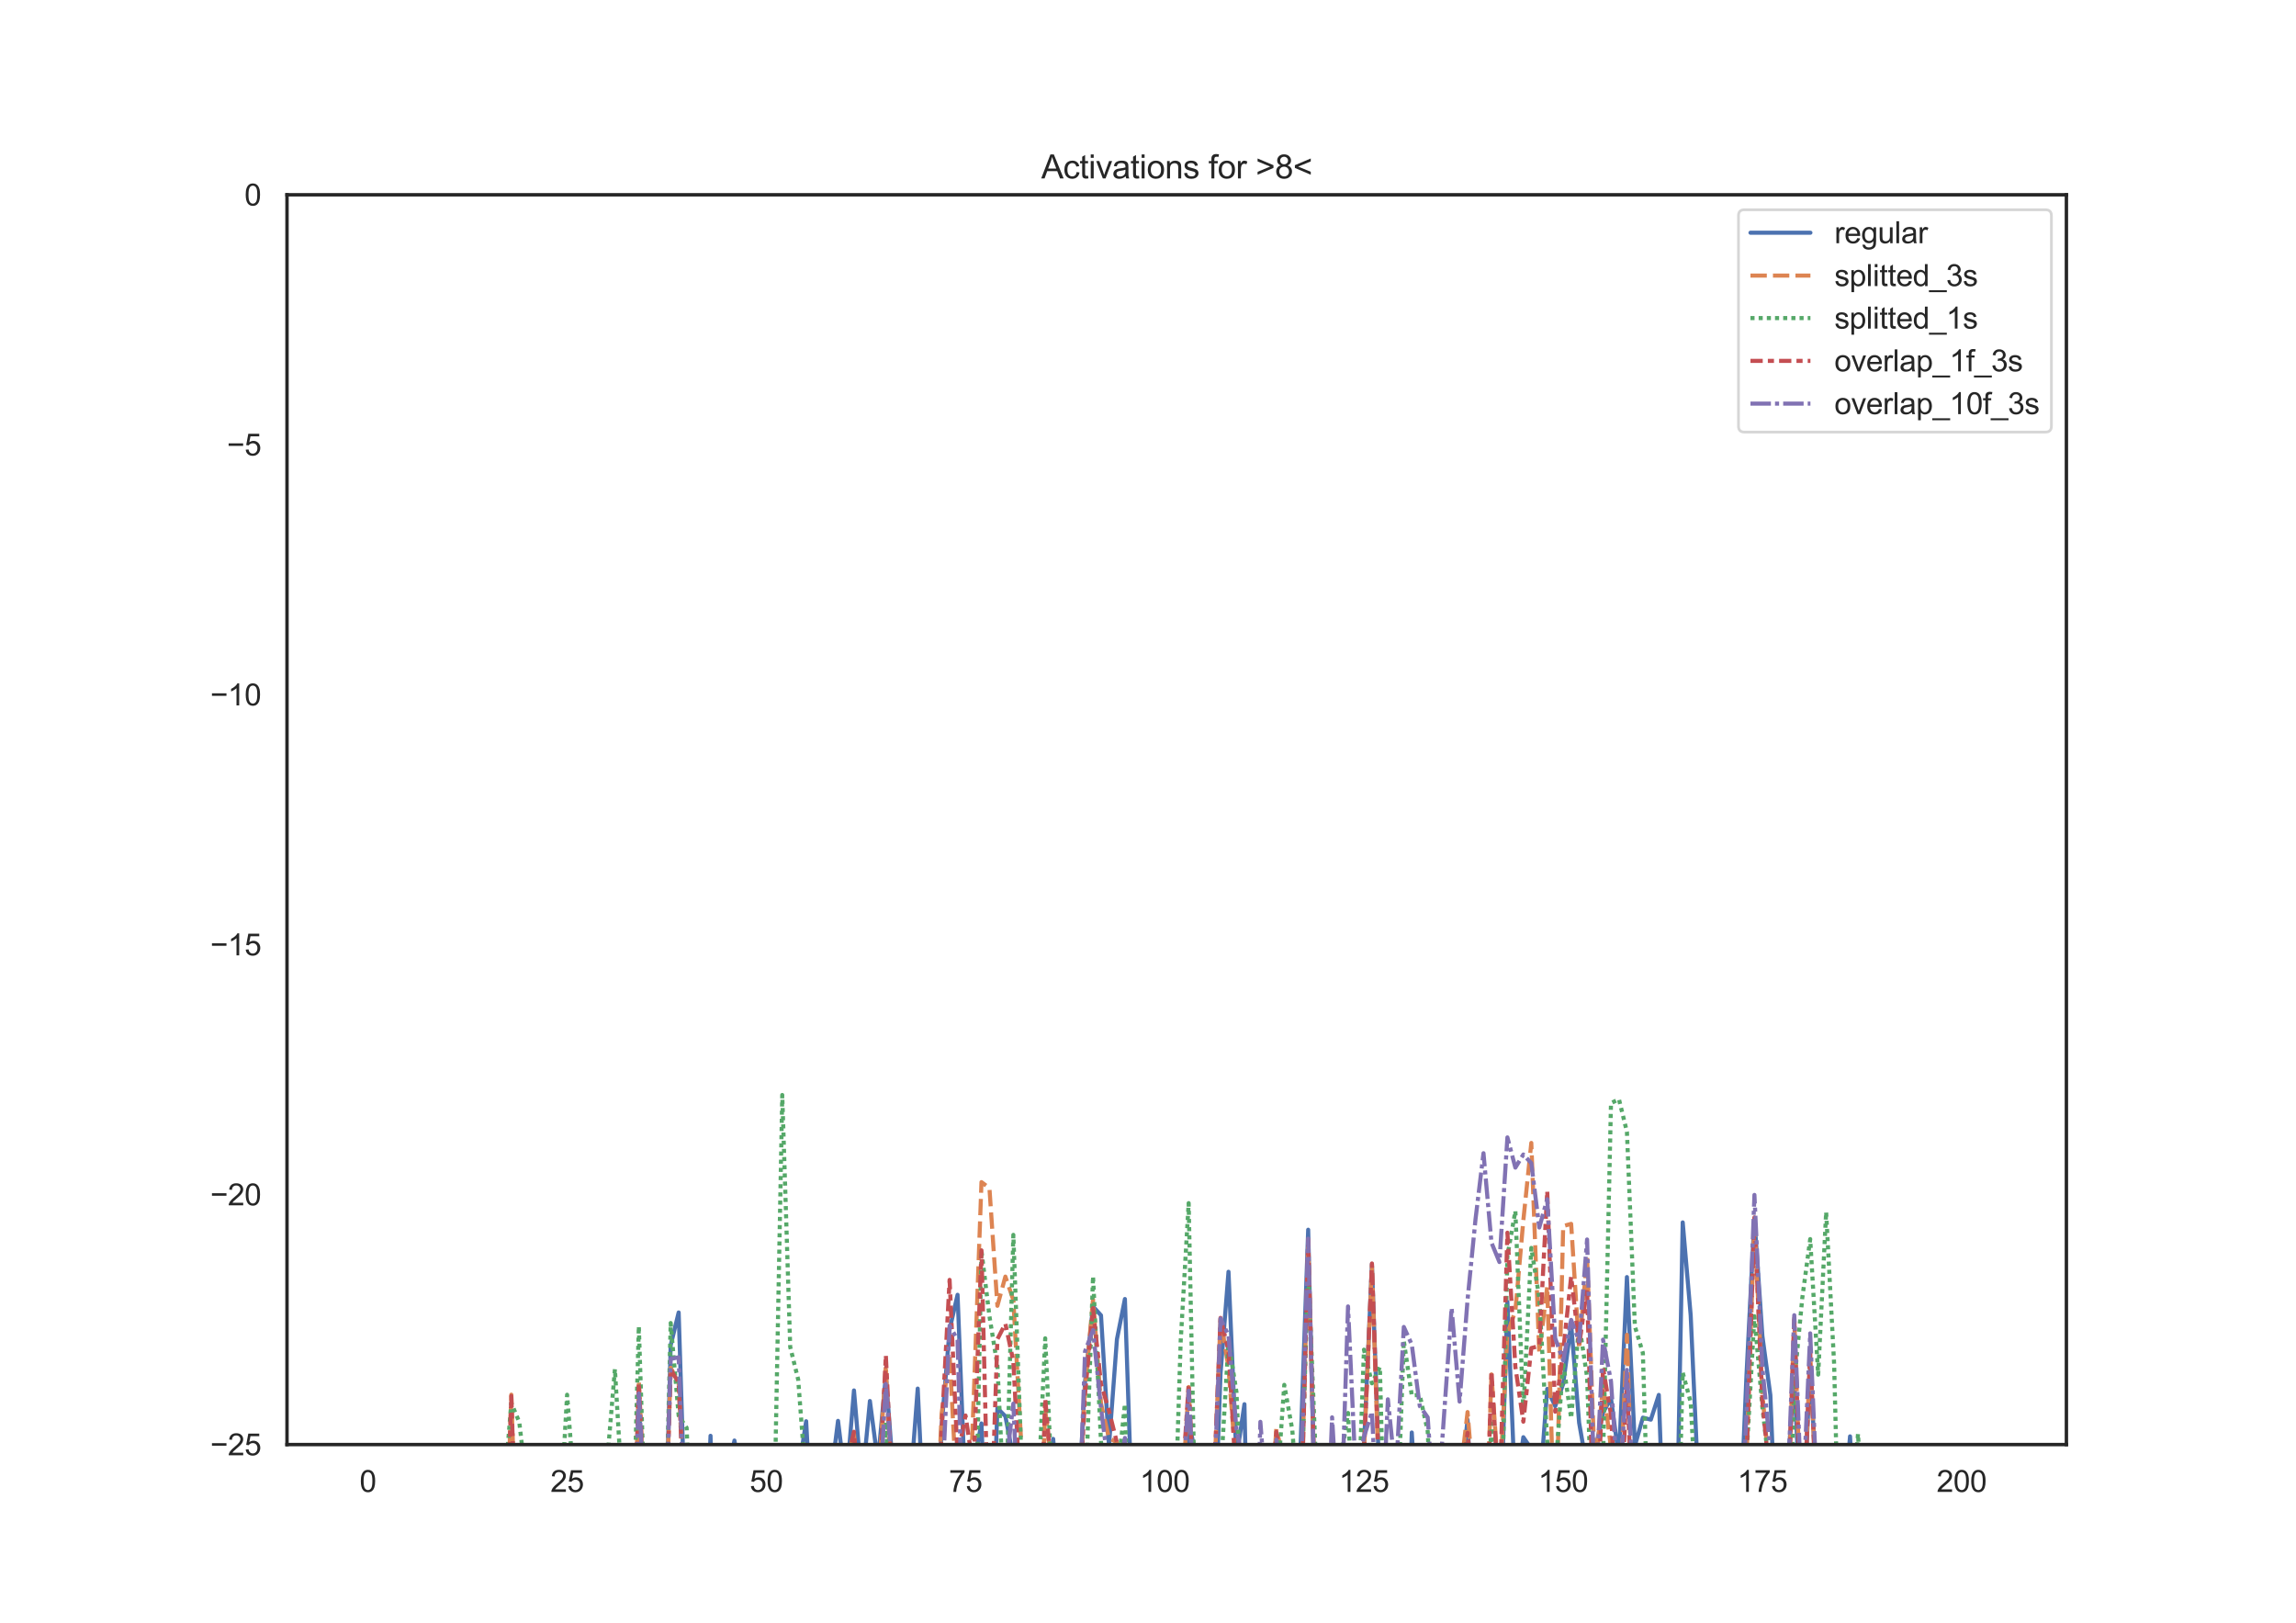 <?xml version="1.0" encoding="utf-8" standalone="no"?>
<!DOCTYPE svg PUBLIC "-//W3C//DTD SVG 1.1//EN"
  "http://www.w3.org/Graphics/SVG/1.1/DTD/svg11.dtd">
<svg height="595.44pt" version="1.1" viewBox="0 0 842.4 595.44" width="842.4pt" xmlns="http://www.w3.org/2000/svg" xmlns:xlink="http://www.w3.org/1999/xlink">
 <defs>
  <style type="text/css">*{stroke-linecap:butt;stroke-linejoin:round;}</style>
 </defs>
 <g id="figure_1">
  <g id="patch_1">
   <path d="M 0 595.44 
L 842.4 595.44 
L 842.4 0 
L 0 0 
z
" style="fill:#ffffff;"/>
  </g>
  <g id="axes_1">
   <g id="patch_2">
    <path d="M 105.3 529.942 
L 758.16 529.942 
L 758.16 71.453 
L 105.3 71.453 
z
" style="fill:#ffffff;"/>
   </g>
   <g id="matplotlib.axis_1">
    <g id="xtick_1">
     <g id="text_1">
      <!-- 0 -->
      <g style="fill:#262626;" transform="translate(131.917 547.315)scale(0.11 -0.11)">
       <defs>
        <path d="M 266 2259 
Q 266 3072 433 3567 
Q 600 4063 929 4331 
Q 1259 4600 1759 4600 
Q 2128 4600 2406 4451 
Q 2684 4303 2865 4023 
Q 3047 3744 3150 3342 
Q 3253 2941 3253 2259 
Q 3253 1453 3087 958 
Q 2922 463 2592 192 
Q 2263 -78 1759 -78 
Q 1097 -78 719 397 
Q 266 969 266 2259 
z
M 844 2259 
Q 844 1131 1108 757 
Q 1372 384 1759 384 
Q 2147 384 2411 759 
Q 2675 1134 2675 2259 
Q 2675 3391 2411 3762 
Q 2147 4134 1753 4134 
Q 1366 4134 1134 3806 
Q 844 3388 844 2259 
z
" id="ArialMT-30" transform="scale(0.016)"/>
       </defs>
       <use xlink:href="#ArialMT-30"/>
      </g>
     </g>
    </g>
    <g id="xtick_2">
     <g id="text_2">
      <!-- 25 -->
      <g style="fill:#262626;" transform="translate(201.951 547.315)scale(0.11 -0.11)">
       <defs>
        <path d="M 3222 541 
L 3222 0 
L 194 0 
Q 188 203 259 391 
Q 375 700 629 1000 
Q 884 1300 1366 1694 
Q 2113 2306 2375 2664 
Q 2638 3022 2638 3341 
Q 2638 3675 2398 3904 
Q 2159 4134 1775 4134 
Q 1369 4134 1125 3890 
Q 881 3647 878 3216 
L 300 3275 
Q 359 3922 746 4261 
Q 1134 4600 1788 4600 
Q 2447 4600 2831 4234 
Q 3216 3869 3216 3328 
Q 3216 3053 3103 2787 
Q 2991 2522 2730 2228 
Q 2469 1934 1863 1422 
Q 1356 997 1212 845 
Q 1069 694 975 541 
L 3222 541 
z
" id="ArialMT-32" transform="scale(0.016)"/>
        <path d="M 266 1200 
L 856 1250 
Q 922 819 1161 601 
Q 1400 384 1738 384 
Q 2144 384 2425 690 
Q 2706 997 2706 1503 
Q 2706 1984 2436 2262 
Q 2166 2541 1728 2541 
Q 1456 2541 1237 2417 
Q 1019 2294 894 2097 
L 366 2166 
L 809 4519 
L 3088 4519 
L 3088 3981 
L 1259 3981 
L 1013 2750 
Q 1425 3038 1878 3038 
Q 2478 3038 2890 2622 
Q 3303 2206 3303 1553 
Q 3303 931 2941 478 
Q 2500 -78 1738 -78 
Q 1113 -78 717 272 
Q 322 622 266 1200 
z
" id="ArialMT-35" transform="scale(0.016)"/>
       </defs>
       <use xlink:href="#ArialMT-32"/>
       <use x="55.615" xlink:href="#ArialMT-35"/>
      </g>
     </g>
    </g>
    <g id="xtick_3">
     <g id="text_3">
      <!-- 50 -->
      <g style="fill:#262626;" transform="translate(275.043 547.315)scale(0.11 -0.11)">
       <use xlink:href="#ArialMT-35"/>
       <use x="55.615" xlink:href="#ArialMT-30"/>
      </g>
     </g>
    </g>
    <g id="xtick_4">
     <g id="text_4">
      <!-- 75 -->
      <g style="fill:#262626;" transform="translate(348.135 547.315)scale(0.11 -0.11)">
       <defs>
        <path d="M 303 3981 
L 303 4522 
L 3269 4522 
L 3269 4084 
Q 2831 3619 2401 2847 
Q 1972 2075 1738 1259 
Q 1569 684 1522 0 
L 944 0 
Q 953 541 1156 1306 
Q 1359 2072 1739 2783 
Q 2119 3494 2547 3981 
L 303 3981 
z
" id="ArialMT-37" transform="scale(0.016)"/>
       </defs>
       <use xlink:href="#ArialMT-37"/>
       <use x="55.615" xlink:href="#ArialMT-35"/>
      </g>
     </g>
    </g>
    <g id="xtick_5">
     <g id="text_5">
      <!-- 100 -->
      <g style="fill:#262626;" transform="translate(418.169 547.315)scale(0.11 -0.11)">
       <defs>
        <path d="M 2384 0 
L 1822 0 
L 1822 3584 
Q 1619 3391 1289 3197 
Q 959 3003 697 2906 
L 697 3450 
Q 1169 3672 1522 3987 
Q 1875 4303 2022 4600 
L 2384 4600 
L 2384 0 
z
" id="ArialMT-31" transform="scale(0.016)"/>
       </defs>
       <use xlink:href="#ArialMT-31"/>
       <use x="55.615" xlink:href="#ArialMT-30"/>
       <use x="111.23" xlink:href="#ArialMT-30"/>
      </g>
     </g>
    </g>
    <g id="xtick_6">
     <g id="text_6">
      <!-- 125 -->
      <g style="fill:#262626;" transform="translate(491.261 547.315)scale(0.11 -0.11)">
       <use xlink:href="#ArialMT-31"/>
       <use x="55.615" xlink:href="#ArialMT-32"/>
       <use x="111.23" xlink:href="#ArialMT-35"/>
      </g>
     </g>
    </g>
    <g id="xtick_7">
     <g id="text_7">
      <!-- 150 -->
      <g style="fill:#262626;" transform="translate(564.353 547.315)scale(0.11 -0.11)">
       <use xlink:href="#ArialMT-31"/>
       <use x="55.615" xlink:href="#ArialMT-35"/>
       <use x="111.23" xlink:href="#ArialMT-30"/>
      </g>
     </g>
    </g>
    <g id="xtick_8">
     <g id="text_8">
      <!-- 175 -->
      <g style="fill:#262626;" transform="translate(637.446 547.315)scale(0.11 -0.11)">
       <use xlink:href="#ArialMT-31"/>
       <use x="55.615" xlink:href="#ArialMT-37"/>
       <use x="111.23" xlink:href="#ArialMT-35"/>
      </g>
     </g>
    </g>
    <g id="xtick_9">
     <g id="text_9">
      <!-- 200 -->
      <g style="fill:#262626;" transform="translate(710.538 547.315)scale(0.11 -0.11)">
       <use xlink:href="#ArialMT-32"/>
       <use x="55.615" xlink:href="#ArialMT-30"/>
       <use x="111.23" xlink:href="#ArialMT-30"/>
      </g>
     </g>
    </g>
   </g>
   <g id="matplotlib.axis_2">
    <g id="ytick_1">
     <g id="text_10">
      <!-- −25 -->
      <g style="fill:#262626;" transform="translate(77.141 533.878)scale(0.11 -0.11)">
       <defs>
        <path d="M 3381 1997 
L 356 1997 
L 356 2522 
L 3381 2522 
L 3381 1997 
z
" id="ArialMT-2212" transform="scale(0.016)"/>
       </defs>
       <use xlink:href="#ArialMT-2212"/>
       <use x="58.398" xlink:href="#ArialMT-32"/>
       <use x="114.014" xlink:href="#ArialMT-35"/>
      </g>
     </g>
    </g>
    <g id="ytick_2">
     <g id="text_11">
      <!-- −20 -->
      <g style="fill:#262626;" transform="translate(77.141 442.181)scale(0.11 -0.11)">
       <use xlink:href="#ArialMT-2212"/>
       <use x="58.398" xlink:href="#ArialMT-32"/>
       <use x="114.014" xlink:href="#ArialMT-30"/>
      </g>
     </g>
    </g>
    <g id="ytick_3">
     <g id="text_12">
      <!-- −15 -->
      <g style="fill:#262626;" transform="translate(77.141 350.483)scale(0.11 -0.11)">
       <use xlink:href="#ArialMT-2212"/>
       <use x="58.398" xlink:href="#ArialMT-31"/>
       <use x="114.014" xlink:href="#ArialMT-35"/>
      </g>
     </g>
    </g>
    <g id="ytick_4">
     <g id="text_13">
      <!-- −10 -->
      <g style="fill:#262626;" transform="translate(77.141 258.785)scale(0.11 -0.11)">
       <use xlink:href="#ArialMT-2212"/>
       <use x="58.398" xlink:href="#ArialMT-31"/>
       <use x="114.014" xlink:href="#ArialMT-30"/>
      </g>
     </g>
    </g>
    <g id="ytick_5">
     <g id="text_14">
      <!-- −5 -->
      <g style="fill:#262626;" transform="translate(83.258 167.087)scale(0.11 -0.11)">
       <use xlink:href="#ArialMT-2212"/>
       <use x="58.398" xlink:href="#ArialMT-35"/>
      </g>
     </g>
    </g>
    <g id="ytick_6">
     <g id="text_15">
      <!-- 0 -->
      <g style="fill:#262626;" transform="translate(89.683 75.39)scale(0.11 -0.11)">
       <use xlink:href="#ArialMT-30"/>
      </g>
     </g>
    </g>
   </g>
   <g id="line2d_1">
    <path clip-path="url(#pf07769f132)" d="M 134.975 555.892 
L 137.899 556.672 
L 140.823 557.579 
L 143.747 557.517 
L 146.67 558.285 
L 149.594 560.5 
L 152.518 560.967 
L 155.441 563.479 
L 158.365 565.777 
L 161.289 567.044 
L 164.212 570.051 
L 167.136 573.606 
L 170.129 596.44 
M 185.179 596.44 
L 187.602 538.109 
L 190.189 596.44 
M 201.492 596.44 
L 202.22 579.265 
L 205.144 566.58 
L 206.108 596.44 
M 209.851 596.44 
L 210.991 557.641 
L 213.915 577.1 
L 215.775 596.44 
M 220.769 596.44 
L 222.686 580.968 
L 225.61 563.054 
L 228.161 596.44 
M 232.026 596.44 
L 234.381 513.268 
L 238.04 596.44 
M 243.33 596.44 
L 246.076 493.527 
L 248.999 481.486 
L 251.923 574.212 
L 254.847 566.742 
L 257.724 596.44 
M 257.79 596.44 
L 260.694 526.733 
L 262.476 596.44 
M 264.951 596.44 
L 266.542 543.18 
L 269.465 528.47 
L 272.389 547.281 
L 275.313 567.289 
L 278.236 573.426 
L 281.16 561.963 
L 284.084 532.294 
L 287.007 544.947 
L 289.931 588.022 
L 292.855 540.314 
L 295.778 521.384 
L 298.702 576.084 
L 301.626 576.914 
L 304.549 544.511 
L 307.473 521.247 
L 310.397 545.299 
L 313.321 510.09 
L 316.244 544.728 
L 319.168 513.963 
L 322.092 536.367 
L 325.015 504.54 
L 327.939 543.349 
L 330.863 577.207 
L 333.786 548.02 
L 336.71 509.412 
L 339.634 571.734 
L 342.402 596.44 
M 342.612 596.44 
L 345.481 523.259 
L 348.405 487.736 
L 351.329 475.001 
L 354.252 549.331 
L 357.176 537.139 
L 360.1 522.19 
L 362.94 596.44 
M 363.101 596.44 
L 365.947 516.63 
L 368.871 519.555 
L 371.794 534.705 
L 374.861 596.44 
M 382.093 596.44 
L 383.489 552.846 
L 386.413 527.87 
L 389.336 567.758 
L 392.26 544.483 
L 395.184 560.622 
L 398.108 506.814 
L 401.031 479.29 
L 403.955 482.537 
L 406.879 530.416 
L 409.802 491.306 
L 412.726 476.55 
L 415.65 563.092 
L 418.573 542.786 
L 421.497 583.862 
L 422.004 596.44 
M 432.619 596.44 
L 433.192 591.982 
L 436.116 521.264 
L 439.039 535.464 
L 441.963 587.459 
L 444.887 584.466 
L 447.81 503.947 
L 450.734 466.556 
L 453.658 534.98 
L 456.581 515.139 
L 458.32 596.44 
M 460.927 596.44 
L 462.429 537.914 
L 465.352 551.4 
L 468.276 534.608 
L 471.2 531.419 
L 473.734 596.44 
M 474.528 596.44 
L 477.047 534.173 
L 479.971 451.133 
L 482.895 573.236 
L 485.818 577.743 
L 488.742 581.343 
L 491.666 537.043 
L 494.589 533.361 
L 496.594 596.44 
M 498.406 596.44 
L 500.437 530.603 
L 503.36 463.786 
L 506.284 547.842 
L 507.849 596.44 
M 515.831 596.44 
L 517.979 525.517 
L 520.903 573.488 
L 523.826 587.133 
L 526.75 546.964 
L 529.312 596.44 
M 534.078 596.44 
L 535.521 547.496 
L 538.445 520.854 
L 541.368 585.264 
L 543.459 596.44 
M 544.494 596.44 
L 547.216 536.248 
L 550.139 572.983 
L 553.063 477.577 
L 555.987 548.877 
L 558.911 527.244 
L 561.834 531.564 
L 564.758 548.332 
L 567.682 509.531 
L 570.605 515.877 
L 573.529 507.703 
L 576.453 485.811 
L 579.376 521.953 
L 582.3 538.659 
L 585.224 532.244 
L 588.147 518.225 
L 591.071 513.009 
L 593.995 534.791 
L 596.918 468.5 
L 599.842 530.411 
L 602.766 520.07 
L 605.69 520.803 
L 608.613 511.736 
L 611.537 594.805 
L 612.189 596.44 
M 614.569 596.44 
L 617.384 448.442 
L 620.308 482.508 
L 623.232 546.928 
L 625.843 596.44 
M 626.996 596.44 
L 632.003 561.615 
L 634.926 536.553 
L 637.85 573.731 
L 640.774 504.63 
L 643.698 447.054 
L 646.621 490.141 
L 649.545 511.836 
L 652.469 584.579 
L 655.392 544.578 
L 658.316 506.154 
L 661.24 567.186 
L 664.163 500.755 
L 667.087 557.394 
L 670.011 565.432 
L 672.934 552.849 
L 675.858 560.741 
L 678.782 526.938 
L 681.706 584.555 
L 682.563 596.44 
M 685.924 596.44 
L 687.553 560.449 
L 688.563 596.44 
M 699.372 596.44 
L 702.171 581.553 
L 705.095 582.133 
L 708.019 575.815 
L 710.942 577.726 
L 713.866 576.654 
L 716.79 577.78 
L 719.713 576.099 
L 722.637 573.721 
L 725.561 577.636 
L 728.485 578.311 
L 728.485 578.311 
" style="fill:none;stroke:#4c72b0;stroke-linecap:round;stroke-width:1.5;"/>
   </g>
   <g id="line2d_2">
    <path clip-path="url(#pf07769f132)" d="M 134.975 546.928 
L 137.899 550.394 
L 140.823 551.093 
L 143.747 551.306 
L 146.67 552.497 
L 149.594 555.03 
L 152.518 553.542 
L 155.441 555.472 
L 158.365 555.089 
L 161.289 556.551 
L 164.212 557.83 
L 167.136 558.054 
L 170.06 577.428 
L 172.983 583.252 
L 175.25 596.44 
M 184.765 596.44 
L 187.602 511.639 
L 190.342 596.44 
M 201.762 596.44 
L 202.22 589.25 
L 205.144 594.488 
L 205.22 596.44 
M 210.497 596.44 
L 210.991 581.624 
L 213.915 561.038 
L 216.032 596.44 
M 219.572 596.44 
L 219.762 595.5 
L 222.686 579.28 
L 225.61 555.796 
L 230.033 596.44 
M 231.827 596.44 
L 234.381 506.486 
L 238.724 596.44 
M 243.042 596.44 
L 243.152 595.172 
L 246.076 501.756 
L 248.999 507.18 
L 251.923 570.971 
L 254.847 564.946 
L 257.478 596.44 
M 257.945 596.44 
L 260.694 541.436 
L 262.21 596.44 
M 265.344 596.44 
L 266.542 561.034 
L 269.465 542.52 
L 272.389 575.638 
L 275.255 596.44 
M 278.283 596.44 
L 281.16 587.19 
L 284.084 545.259 
L 287.007 558.86 
L 288.981 596.44 
M 291.242 596.44 
L 292.855 574.175 
L 295.778 537.897 
L 298.777 596.44 
M 301.934 596.44 
L 304.549 557.266 
L 307.473 536.122 
L 310.397 536.374 
L 313.321 526.049 
L 316.244 560.445 
L 319.168 547.18 
L 322.092 547.155 
L 325.015 500.834 
L 327.939 569.671 
L 330.863 575.855 
L 333.786 536.345 
L 336.71 543.878 
L 339.634 584.852 
L 342.557 585.605 
L 345.481 518.604 
L 348.405 496.976 
L 351.329 553.488 
L 354.252 591.311 
L 357.176 514.829 
L 360.1 433.675 
L 363.023 435.855 
L 365.947 479.042 
L 368.871 468.325 
L 371.794 476.933 
L 374.718 529.962 
L 377.642 563.082 
L 380.565 593.292 
L 383.489 517.091 
L 386.413 543.87 
L 389.336 572.279 
L 392.26 550.023 
L 395.184 567.582 
L 398.108 509.423 
L 401.031 476.694 
L 403.955 514.884 
L 406.879 527.596 
L 409.802 529.116 
L 412.726 539.321 
L 415.65 584.524 
L 418.573 545.404 
L 422.248 596.44 
M 425.85 596.44 
L 427.344 564.488 
L 430.268 572.444 
L 433.192 557.465 
L 436.116 508.837 
L 439.039 570.44 
L 441.116 596.44 
M 442.59 596.44 
L 444.887 557.589 
L 447.81 483.92 
L 450.734 501.753 
L 453.658 539.784 
L 456.581 552.005 
L 457.867 596.44 
M 460.95 596.44 
L 462.429 538.459 
L 465.352 567.108 
L 468.276 524.164 
L 471.2 536.59 
L 474.124 581.11 
L 477.047 566.758 
L 479.971 456.364 
L 482.895 566.545 
L 485.818 593.483 
L 488.742 595.156 
L 491.666 556.008 
L 494.589 541.225 
L 496.505 596.44 
M 498.431 596.44 
L 500.437 532.938 
L 503.36 464.381 
L 506.284 554.235 
L 507.915 596.44 
M 516.284 596.44 
L 517.979 554.426 
L 520.903 582.424 
L 523.826 582.728 
L 526.75 559.181 
L 528.834 596.44 
M 533.832 596.44 
L 535.521 543.136 
L 538.445 518.019 
L 541.368 553.75 
L 544.292 594.173 
L 547.216 504.207 
L 550.139 546.864 
L 553.063 489.267 
L 555.987 480.878 
L 558.911 447.698 
L 561.834 419.292 
L 564.758 496.315 
L 567.682 471.927 
L 570.605 572.784 
L 573.529 449.791 
L 576.453 448.98 
L 579.376 494.839 
L 582.3 461.104 
L 585.224 541.098 
L 588.147 507.824 
L 591.071 531.328 
L 593.995 558.897 
L 596.918 489.683 
L 599.842 582.614 
L 602.766 538.599 
L 605.69 563.489 
L 608.861 596.44 
M 616.06 596.44 
L 617.384 550.558 
L 620.308 538.663 
L 623.232 575.559 
L 624.11 596.44 
M 633.428 596.44 
L 634.926 585.656 
L 637.85 589.456 
L 640.774 535.912 
L 643.698 448.135 
L 646.621 511.244 
L 649.545 544.498 
L 652.469 591.12 
L 655.392 572.646 
L 658.316 483.6 
L 661.24 568.991 
L 664.163 496.032 
L 667.087 567.442 
L 670.011 580.831 
L 672.934 554.402 
L 675.858 564.839 
L 678.782 552.328 
L 682.034 596.44 
M 685.96 596.44 
L 687.553 558.269 
L 688.672 596.44 
M 700.209 596.44 
L 702.171 572.375 
L 705.095 572.888 
L 708.019 571.379 
L 710.942 573.62 
L 713.866 571.457 
L 716.79 573.35 
L 719.713 572.501 
L 722.637 568.622 
L 725.561 572.857 
L 728.485 568.723 
L 728.485 568.723 
" style="fill:none;stroke:#dd8452;stroke-dasharray:6,2.25;stroke-dashoffset:0;stroke-width:1.5;"/>
   </g>
   <g id="line2d_3">
    <path clip-path="url(#pf07769f132)" d="M 134.975 550.391 
L 137.899 553.519 
L 140.823 555.001 
L 143.747 553.376 
L 146.67 560.322 
L 149.594 562.467 
L 152.518 562.092 
L 155.441 583.75 
L 158.365 584.294 
L 161.289 573.944 
L 164.212 576.373 
L 167.136 569.674 
L 170.06 570.105 
L 172.983 586.183 
L 174.701 596.44 
M 183.637 596.44 
L 184.678 550.29 
L 187.602 514.715 
L 190.526 521.736 
L 193.449 547.005 
L 196.373 581.436 
L 198.026 596.44 
M 203.283 596.44 
L 208.068 511.667 
L 210.991 549.72 
L 213.915 584.217 
L 216.839 577.419 
L 219.762 540.625 
L 222.686 537.111 
L 225.61 502.296 
L 228.534 551.639 
L 231.457 593.884 
L 234.381 486.557 
L 237.305 576.04 
L 238.257 596.44 
M 243.375 596.44 
L 246.076 485.354 
L 248.999 519.343 
L 251.923 523.794 
L 254.847 592.18 
L 255.226 596.44 
M 258.661 596.44 
L 260.694 531.285 
L 262.649 596.44 
M 264.72 596.44 
L 266.542 543.073 
L 269.465 562.582 
L 272.389 584.383 
L 275.313 579.933 
L 278.236 589.906 
L 281.16 556.862 
L 284.084 555.775 
L 287.007 401.705 
L 289.931 494.157 
L 292.855 506.099 
L 295.778 544.66 
L 297.826 596.44 
M 303.422 596.44 
L 304.549 570.528 
L 307.473 548.372 
L 310.397 585.949 
L 313.321 579.755 
L 316.244 591.347 
L 319.168 581.952 
L 322.092 580.439 
L 325.015 521.675 
L 327.939 581.901 
L 329.255 596.44 
M 331.959 596.44 
L 333.786 566.838 
L 336.71 564.241 
L 338.229 596.44 
M 344.793 596.44 
L 345.481 576.472 
L 348.405 559.845 
L 351.329 565.028 
L 354.252 555.964 
L 356.739 596.44 
M 357.32 596.44 
L 360.1 458.814 
L 363.023 482.846 
L 365.947 500.977 
L 368.871 561.47 
L 371.794 453.019 
L 374.718 533.73 
L 377.642 573.666 
L 380.565 554.586 
L 383.489 490.967 
L 386.413 554.158 
L 389.336 588.873 
L 392.26 569.126 
L 395.184 556.88 
L 398.108 553.721 
L 401.031 468.241 
L 403.955 528.901 
L 406.879 554.148 
L 409.802 543.033 
L 412.726 515.048 
L 414.932 596.44 
M 426.95 596.44 
L 427.344 587.355 
L 430.268 583.582 
L 433.192 492.054 
L 436.116 441.377 
L 439.039 581.709 
L 441.963 566.964 
L 444.887 576.035 
L 447.81 541.926 
L 450.734 492.046 
L 453.658 510.713 
L 456.581 577.644 
L 457.02 596.44 
M 461.733 596.44 
L 462.429 563.152 
L 465.352 579.164 
L 468.276 549.548 
L 471.2 508.036 
L 474.124 524.456 
L 477.047 560.863 
L 479.971 465.52 
L 482.895 538.401 
L 488.367 596.44 
M 488.927 596.44 
L 491.666 537.311 
L 494.589 518.36 
L 497.513 575.637 
L 500.437 495.134 
L 503.36 507.489 
L 506.284 501.524 
L 508.695 596.44 
M 510.564 596.44 
L 512.131 573.075 
L 515.055 491.881 
L 517.979 511.918 
L 520.903 511.743 
L 523.826 525.08 
L 526.75 588.129 
L 529.674 575.806 
L 532.597 564.713 
L 535.521 562.046 
L 538.445 547.422 
L 541.368 547.561 
L 544.292 583.94 
L 547.216 522.221 
L 550.139 593.594 
L 553.063 460.761 
L 555.987 444.263 
L 558.911 517.691 
L 561.834 457.806 
L 564.758 476.14 
L 567.682 528.935 
L 570.605 540.785 
L 573.529 500.049 
L 576.453 520.238 
L 579.376 485.81 
L 582.3 505.153 
L 585.224 586.896 
L 588.147 535.958 
L 591.071 404.688 
L 593.995 403.26 
L 596.918 415.219 
L 599.842 486.59 
L 602.766 496.346 
L 605.69 593.02 
L 608.613 559.718 
L 611.365 596.44 
M 614.89 596.44 
L 617.384 503.548 
L 620.308 514.399 
L 624.707 596.44 
M 634.064 596.44 
L 634.926 582.897 
L 637.85 573.974 
L 640.774 534.815 
L 643.698 482.866 
L 646.621 516.301 
L 649.545 542.195 
L 652.469 530.855 
L 654.846 596.44 
M 655.815 596.44 
L 658.316 507.249 
L 661.24 476.313 
L 664.163 454.564 
L 667.087 504.293 
L 670.011 444.638 
L 672.934 500.278 
L 675.334 596.44 
M 676.979 596.44 
L 678.782 562.661 
L 681.706 526.018 
L 684.629 577.259 
L 686.405 596.44 
M 700.56 596.44 
L 702.171 577.74 
L 705.095 571.902 
L 708.019 569.43 
L 710.942 575.277 
L 713.866 570.631 
L 716.79 572.962 
L 719.713 570.369 
L 722.637 570.419 
L 725.561 572.5 
L 728.485 570.209 
L 728.485 570.209 
" style="fill:none;stroke:#55a868;stroke-dasharray:1.5,1.5;stroke-dashoffset:0;stroke-width:1.5;"/>
   </g>
   <g id="line2d_4">
    <path clip-path="url(#pf07769f132)" d="M 134.975 546.819 
L 137.899 550.262 
L 140.823 551.037 
L 143.747 551.112 
L 146.67 552.465 
L 149.594 554.997 
L 152.518 553.61 
L 155.441 555.697 
L 158.365 555.491 
L 161.289 557.007 
L 164.212 558.224 
L 167.136 558.616 
L 170.06 578.098 
L 172.983 583.898 
L 175.141 596.44 
M 184.8 596.44 
L 187.602 512.153 
L 190.31 596.44 
M 201.785 596.44 
L 202.22 589.573 
L 205.144 590.731 
L 205.354 596.44 
M 210.368 596.44 
L 210.991 576.446 
L 213.915 568.949 
L 216.119 596.44 
M 219.919 596.44 
L 222.686 580.246 
L 225.61 555.323 
L 229.835 596.44 
M 231.889 596.44 
L 234.381 507.303 
L 238.532 596.44 
M 243.184 596.44 
L 246.076 502.441 
L 248.999 507.209 
L 251.923 571.404 
L 254.847 565.402 
L 257.661 596.44 
M 257.833 596.44 
L 260.694 541.43 
L 262.2 596.44 
M 265.279 596.44 
L 266.542 557.057 
L 269.465 542.666 
L 272.389 572.266 
L 274.986 596.44 
M 278.125 596.44 
L 278.236 596.319 
L 281.16 585.051 
L 284.084 545.239 
L 287.007 568.395 
L 288.675 596.44 
M 291.192 596.44 
L 292.855 568.621 
L 295.778 537.919 
L 298.698 596.44 
M 302.006 596.44 
L 304.549 560.427 
L 307.473 536.543 
L 310.397 538.65 
L 313.321 525.253 
L 316.244 562.306 
L 319.168 549.421 
L 322.092 558.706 
L 325.015 497.147 
L 327.939 557.584 
L 330.863 587.2 
L 333.786 533.859 
L 336.71 550.393 
L 339.212 596.44 
M 342.744 596.44 
L 345.481 524.652 
L 348.405 469.532 
L 351.329 534.38 
L 354.252 519.283 
L 357.176 538.981 
L 360.1 458.697 
L 363.023 578.34 
L 365.947 491.292 
L 368.871 485.604 
L 371.794 499.426 
L 374.718 555.864 
L 377.642 571.938 
L 379.934 596.44 
M 380.784 596.44 
L 383.489 513.054 
L 386.413 546.739 
L 389.336 571.685 
L 392.26 548.552 
L 395.184 568.036 
L 398.108 511.28 
L 401.031 479.918 
L 403.955 507.72 
L 406.879 517.532 
L 409.802 529.269 
L 412.726 535.949 
L 415.65 585.978 
L 418.573 545.246 
L 421.973 596.44 
M 426.153 596.44 
L 427.344 570.415 
L 430.268 571.637 
L 433.192 553.474 
L 436.116 507.785 
L 439.039 570.083 
L 441.156 596.44 
M 442.549 596.44 
L 444.887 556.359 
L 447.81 483.482 
L 450.734 495.537 
L 453.658 543.695 
L 456.581 550.545 
L 457.888 596.44 
M 460.922 596.44 
L 462.429 536.034 
L 465.352 569.445 
L 468.276 525.265 
L 471.2 543.798 
L 474.124 589.389 
L 477.047 571.743 
L 479.971 454.596 
L 482.895 567.311 
L 485.818 593.34 
L 488.742 595.591 
L 491.666 557.853 
L 494.589 542.431 
L 496.464 596.44 
M 498.455 596.44 
L 500.437 532.876 
L 503.36 463.507 
L 506.284 551.204 
L 507.944 596.44 
M 516.153 596.44 
L 517.979 541.967 
L 520.903 579.043 
L 523.826 588.278 
L 526.75 559.93 
L 529.021 596.44 
M 533.952 596.44 
L 535.521 549.214 
L 538.445 525.652 
L 541.368 556.585 
L 543.981 596.44 
M 544.434 596.44 
L 547.216 502.996 
L 550.139 551.771 
L 553.063 452.217 
L 555.987 501.442 
L 558.911 521.553 
L 561.834 494.543 
L 564.758 493.801 
L 567.682 436.924 
L 570.605 517.89 
L 573.529 495.68 
L 576.453 468.302 
L 579.376 493.602 
L 582.3 472.646 
L 585.224 580.043 
L 588.147 501.71 
L 591.071 518.962 
L 593.995 569.862 
L 596.918 506.743 
L 599.842 576.769 
L 602.766 560.655 
L 605.69 569.055 
L 608.613 590.296 
L 609.057 596.44 
M 616.07 596.44 
L 617.384 546.776 
L 620.308 537.315 
L 623.232 578.397 
L 624.064 596.44 
M 633.513 596.44 
L 634.926 588.006 
L 637.85 589.781 
L 640.774 536.256 
L 643.698 446.611 
L 646.621 514.267 
L 649.545 544.306 
L 652.469 591.87 
L 655.392 572.811 
L 658.316 483.684 
L 661.24 569.712 
L 664.163 496.48 
L 667.087 566.506 
L 670.011 580.993 
L 672.934 554.396 
L 675.858 564.56 
L 678.782 553.181 
L 682.148 596.44 
M 685.964 596.44 
L 687.553 559.041 
L 688.64 596.44 
M 700.302 596.44 
L 702.171 572.364 
L 705.095 573.089 
L 708.019 572.123 
L 710.942 574.945 
L 713.866 573.031 
L 716.79 574.258 
L 719.713 573.418 
L 722.637 569.94 
L 725.561 574.158 
L 728.485 570.505 
L 728.485 570.505 
" style="fill:none;stroke:#c44e52;stroke-dasharray:4.5,1.875,2.25,1.875;stroke-dashoffset:0;stroke-width:1.5;"/>
   </g>
   <g id="line2d_5">
    <path clip-path="url(#pf07769f132)" d="M 134.975 549.499 
L 137.899 553.026 
L 140.823 553.795 
L 143.747 554.256 
L 146.67 555.294 
L 149.594 558.356 
L 152.518 557.438 
L 155.441 559.235 
L 158.365 559.107 
L 161.289 561.252 
L 164.212 561.104 
L 167.136 560.84 
L 170.06 577.867 
L 172.983 583.562 
L 175.581 596.44 
M 184.906 596.44 
L 187.602 531.098 
L 190.12 596.44 
M 201.868 596.44 
L 202.22 589.548 
L 205.144 589.556 
L 205.384 596.44 
M 210.441 596.44 
L 210.991 578.585 
L 213.915 558.666 
L 216.249 596.44 
M 219.371 596.44 
L 219.762 594.964 
L 222.686 579.294 
L 225.61 562.545 
L 229.533 596.44 
M 231.966 596.44 
L 234.381 511.205 
L 237.305 568.452 
L 238.547 596.44 
M 243.205 596.44 
L 246.076 498.542 
L 248.999 497.917 
L 251.923 578.21 
L 254.847 566.997 
L 257.317 596.44 
M 258.015 596.44 
L 260.694 537.336 
L 262.278 596.44 
M 265.239 596.44 
L 266.542 556.254 
L 269.465 541.706 
L 272.389 570.257 
L 275.216 596.44 
M 279.371 596.44 
L 281.16 592.153 
L 284.084 552.53 
L 287.007 567.046 
L 288.766 596.44 
M 291.116 596.44 
L 292.855 567.902 
L 295.778 533.499 
L 298.702 591.574 
L 300.721 596.44 
M 301.781 596.44 
L 304.549 557.589 
L 307.473 534.755 
L 310.397 553.213 
L 313.321 529.601 
L 316.244 560.212 
L 319.168 548.252 
L 322.092 561.243 
L 325.015 507.727 
L 327.939 548.17 
L 330.863 543.43 
L 333.786 559.433 
L 336.71 538.33 
L 339.634 585.896 
L 342.557 593.959 
L 345.481 549.994 
L 348.405 486.294 
L 351.329 491.559 
L 354.159 596.44 
M 354.867 596.44 
L 357.176 583.484 
L 360.1 559.777 
L 361.433 596.44 
M 364.272 596.44 
L 365.947 537.742 
L 368.871 539.432 
L 371.794 514.932 
L 375.353 596.44 
M 382.432 596.44 
L 383.489 563.091 
L 386.413 539.889 
L 389.336 573.074 
L 392.26 563.026 
L 395.184 579.75 
L 398.108 495.743 
L 401.031 487.936 
L 403.955 516.485 
L 406.879 539.8 
L 409.802 547.658 
L 412.726 527.515 
L 415.077 596.44 
M 416.498 596.44 
L 418.573 555.395 
L 421.095 596.44 
M 426.743 596.44 
L 427.344 582.621 
L 430.268 576.133 
L 433.192 558.826 
L 436.116 510.196 
L 439.039 566.99 
L 441.267 596.44 
M 442.57 596.44 
L 444.887 561.344 
L 447.81 483.734 
L 450.734 489.949 
L 453.658 524.336 
L 456.581 538.803 
L 458.512 596.44 
M 460.335 596.44 
L 462.429 521.603 
L 465.352 559.391 
L 468.276 528.179 
L 471.2 548.478 
L 474.124 594.17 
L 477.047 551.017 
L 479.971 454.421 
L 482.895 570.708 
L 485.818 592.592 
L 488.742 519.963 
L 491.666 569.97 
L 494.589 479.269 
L 497.513 542.791 
L 500.437 527.138 
L 503.36 517.936 
L 506.284 578.165 
L 509.208 513.342 
L 512.131 541.726 
L 515.055 486.804 
L 517.979 493.239 
L 520.903 515.798 
L 523.826 519.957 
L 526.75 562.571 
L 532.597 479.859 
L 535.521 514.178 
L 538.445 476.813 
L 541.368 447.24 
L 544.292 423.056 
L 547.216 455.87 
L 550.139 462.99 
L 553.063 417.26 
L 555.987 428.351 
L 558.911 423.539 
L 561.834 426.72 
L 564.758 450.322 
L 567.682 439.944 
L 570.605 490.992 
L 573.529 499.085 
L 576.453 484.218 
L 579.376 492.065 
L 582.3 454.711 
L 585.224 554.744 
L 588.147 491.44 
L 591.071 506.786 
L 593.995 549.789 
L 596.918 502.553 
L 599.842 556.411 
L 602.766 552.258 
L 605.69 565.232 
L 608.613 575.157 
L 610.198 596.44 
M 615.671 596.44 
L 617.384 531.098 
L 620.308 532.648 
L 623.232 569.004 
L 624.543 596.44 
M 629.058 596.44 
L 629.079 596.196 
L 629.185 596.44 
M 632.906 596.44 
L 634.926 581.997 
L 637.85 580.837 
L 640.774 518.284 
L 643.698 438.356 
L 646.621 501.833 
L 649.545 531.889 
L 652.469 580.387 
L 655.392 559.561 
L 658.316 482.49 
L 661.24 555.414 
L 664.163 489.15 
L 667.087 558.365 
L 670.011 575.153 
L 672.934 554.494 
L 675.858 558.038 
L 678.782 536.081 
L 681.706 586.617 
L 682.635 596.44 
M 685.55 596.44 
L 687.553 550.638 
L 688.974 596.44 
M 699.909 596.44 
L 702.171 566.006 
L 705.095 569.82 
L 708.019 568.029 
L 710.942 570.269 
L 713.866 568.284 
L 716.79 569.503 
L 719.713 569.514 
L 722.637 564.464 
L 725.561 569.82 
L 728.485 565.818 
L 728.485 565.818 
" style="fill:none;stroke:#8172b3;stroke-dasharray:7.5,1.5,1.5,1.5;stroke-dashoffset:0;stroke-width:1.5;"/>
   </g>
   <g id="line2d_6"/>
   <g id="line2d_7"/>
   <g id="line2d_8"/>
   <g id="line2d_9"/>
   <g id="line2d_10"/>
   <g id="patch_3">
    <path d="M 105.3 529.942 
L 105.3 71.453 
" style="fill:none;stroke:#262626;stroke-linecap:square;stroke-linejoin:miter;stroke-width:1.25;"/>
   </g>
   <g id="patch_4">
    <path d="M 758.16 529.942 
L 758.16 71.453 
" style="fill:none;stroke:#262626;stroke-linecap:square;stroke-linejoin:miter;stroke-width:1.25;"/>
   </g>
   <g id="patch_5">
    <path d="M 105.3 529.942 
L 758.16 529.942 
" style="fill:none;stroke:#262626;stroke-linecap:square;stroke-linejoin:miter;stroke-width:1.25;"/>
   </g>
   <g id="patch_6">
    <path d="M 105.3 71.453 
L 758.16 71.453 
" style="fill:none;stroke:#262626;stroke-linecap:square;stroke-linejoin:miter;stroke-width:1.25;"/>
   </g>
   <g id="text_16">
    <!-- Activations for &gt;8&lt; -->
    <g style="fill:#262626;" transform="translate(382.038 65.453)scale(0.12 -0.12)">
     <defs>
      <path d="M -9 0 
L 1750 4581 
L 2403 4581 
L 4278 0 
L 3588 0 
L 3053 1388 
L 1138 1388 
L 634 0 
L -9 0 
z
M 1313 1881 
L 2866 1881 
L 2388 3150 
Q 2169 3728 2063 4100 
Q 1975 3659 1816 3225 
L 1313 1881 
z
" id="ArialMT-41" transform="scale(0.016)"/>
      <path d="M 2588 1216 
L 3141 1144 
Q 3050 572 2676 248 
Q 2303 -75 1759 -75 
Q 1078 -75 664 370 
Q 250 816 250 1647 
Q 250 2184 428 2587 
Q 606 2991 970 3192 
Q 1334 3394 1763 3394 
Q 2303 3394 2647 3120 
Q 2991 2847 3088 2344 
L 2541 2259 
Q 2463 2594 2264 2762 
Q 2066 2931 1784 2931 
Q 1359 2931 1093 2626 
Q 828 2322 828 1663 
Q 828 994 1084 691 
Q 1341 388 1753 388 
Q 2084 388 2306 591 
Q 2528 794 2588 1216 
z
" id="ArialMT-63" transform="scale(0.016)"/>
      <path d="M 1650 503 
L 1731 6 
Q 1494 -44 1306 -44 
Q 1000 -44 831 53 
Q 663 150 594 308 
Q 525 466 525 972 
L 525 2881 
L 113 2881 
L 113 3319 
L 525 3319 
L 525 4141 
L 1084 4478 
L 1084 3319 
L 1650 3319 
L 1650 2881 
L 1084 2881 
L 1084 941 
Q 1084 700 1114 631 
Q 1144 563 1211 522 
Q 1278 481 1403 481 
Q 1497 481 1650 503 
z
" id="ArialMT-74" transform="scale(0.016)"/>
      <path d="M 425 3934 
L 425 4581 
L 988 4581 
L 988 3934 
L 425 3934 
z
M 425 0 
L 425 3319 
L 988 3319 
L 988 0 
L 425 0 
z
" id="ArialMT-69" transform="scale(0.016)"/>
      <path d="M 1344 0 
L 81 3319 
L 675 3319 
L 1388 1331 
Q 1503 1009 1600 663 
Q 1675 925 1809 1294 
L 2547 3319 
L 3125 3319 
L 1869 0 
L 1344 0 
z
" id="ArialMT-76" transform="scale(0.016)"/>
      <path d="M 2588 409 
Q 2275 144 1986 34 
Q 1697 -75 1366 -75 
Q 819 -75 525 192 
Q 231 459 231 875 
Q 231 1119 342 1320 
Q 453 1522 633 1644 
Q 813 1766 1038 1828 
Q 1203 1872 1538 1913 
Q 2219 1994 2541 2106 
Q 2544 2222 2544 2253 
Q 2544 2597 2384 2738 
Q 2169 2928 1744 2928 
Q 1347 2928 1158 2789 
Q 969 2650 878 2297 
L 328 2372 
Q 403 2725 575 2942 
Q 747 3159 1072 3276 
Q 1397 3394 1825 3394 
Q 2250 3394 2515 3294 
Q 2781 3194 2906 3042 
Q 3031 2891 3081 2659 
Q 3109 2516 3109 2141 
L 3109 1391 
Q 3109 606 3145 398 
Q 3181 191 3288 0 
L 2700 0 
Q 2613 175 2588 409 
z
M 2541 1666 
Q 2234 1541 1622 1453 
Q 1275 1403 1131 1340 
Q 988 1278 909 1158 
Q 831 1038 831 891 
Q 831 666 1001 516 
Q 1172 366 1500 366 
Q 1825 366 2078 508 
Q 2331 650 2450 897 
Q 2541 1088 2541 1459 
L 2541 1666 
z
" id="ArialMT-61" transform="scale(0.016)"/>
      <path d="M 213 1659 
Q 213 2581 725 3025 
Q 1153 3394 1769 3394 
Q 2453 3394 2887 2945 
Q 3322 2497 3322 1706 
Q 3322 1066 3130 698 
Q 2938 331 2570 128 
Q 2203 -75 1769 -75 
Q 1072 -75 642 372 
Q 213 819 213 1659 
z
M 791 1659 
Q 791 1022 1069 705 
Q 1347 388 1769 388 
Q 2188 388 2466 706 
Q 2744 1025 2744 1678 
Q 2744 2294 2464 2611 
Q 2184 2928 1769 2928 
Q 1347 2928 1069 2612 
Q 791 2297 791 1659 
z
" id="ArialMT-6f" transform="scale(0.016)"/>
      <path d="M 422 0 
L 422 3319 
L 928 3319 
L 928 2847 
Q 1294 3394 1984 3394 
Q 2284 3394 2536 3286 
Q 2788 3178 2913 3003 
Q 3038 2828 3088 2588 
Q 3119 2431 3119 2041 
L 3119 0 
L 2556 0 
L 2556 2019 
Q 2556 2363 2490 2533 
Q 2425 2703 2258 2804 
Q 2091 2906 1866 2906 
Q 1506 2906 1245 2678 
Q 984 2450 984 1813 
L 984 0 
L 422 0 
z
" id="ArialMT-6e" transform="scale(0.016)"/>
      <path d="M 197 991 
L 753 1078 
Q 800 744 1014 566 
Q 1228 388 1613 388 
Q 2000 388 2187 545 
Q 2375 703 2375 916 
Q 2375 1106 2209 1216 
Q 2094 1291 1634 1406 
Q 1016 1563 777 1677 
Q 538 1791 414 1992 
Q 291 2194 291 2438 
Q 291 2659 392 2848 
Q 494 3038 669 3163 
Q 800 3259 1026 3326 
Q 1253 3394 1513 3394 
Q 1903 3394 2198 3281 
Q 2494 3169 2634 2976 
Q 2775 2784 2828 2463 
L 2278 2388 
Q 2241 2644 2061 2787 
Q 1881 2931 1553 2931 
Q 1166 2931 1000 2803 
Q 834 2675 834 2503 
Q 834 2394 903 2306 
Q 972 2216 1119 2156 
Q 1203 2125 1616 2013 
Q 2213 1853 2448 1751 
Q 2684 1650 2818 1456 
Q 2953 1263 2953 975 
Q 2953 694 2789 445 
Q 2625 197 2315 61 
Q 2006 -75 1616 -75 
Q 969 -75 630 194 
Q 291 463 197 991 
z
" id="ArialMT-73" transform="scale(0.016)"/>
      <path id="ArialMT-20" transform="scale(0.016)"/>
      <path d="M 556 0 
L 556 2881 
L 59 2881 
L 59 3319 
L 556 3319 
L 556 3672 
Q 556 4006 616 4169 
Q 697 4388 901 4523 
Q 1106 4659 1475 4659 
Q 1713 4659 2000 4603 
L 1916 4113 
Q 1741 4144 1584 4144 
Q 1328 4144 1222 4034 
Q 1116 3925 1116 3625 
L 1116 3319 
L 1763 3319 
L 1763 2881 
L 1116 2881 
L 1116 0 
L 556 0 
z
" id="ArialMT-66" transform="scale(0.016)"/>
      <path d="M 416 0 
L 416 3319 
L 922 3319 
L 922 2816 
Q 1116 3169 1280 3281 
Q 1444 3394 1641 3394 
Q 1925 3394 2219 3213 
L 2025 2691 
Q 1819 2813 1613 2813 
Q 1428 2813 1281 2702 
Q 1134 2591 1072 2394 
Q 978 2094 978 1738 
L 978 0 
L 416 0 
z
" id="ArialMT-72" transform="scale(0.016)"/>
      <path d="M 3384 2003 
L 350 706 
L 350 1266 
L 2753 2263 
L 350 3250 
L 350 3809 
L 3384 2528 
L 3384 2003 
z
" id="ArialMT-3e" transform="scale(0.016)"/>
      <path d="M 1131 2484 
Q 781 2613 612 2850 
Q 444 3088 444 3419 
Q 444 3919 803 4259 
Q 1163 4600 1759 4600 
Q 2359 4600 2725 4251 
Q 3091 3903 3091 3403 
Q 3091 3084 2923 2848 
Q 2756 2613 2416 2484 
Q 2838 2347 3058 2040 
Q 3278 1734 3278 1309 
Q 3278 722 2862 322 
Q 2447 -78 1769 -78 
Q 1091 -78 675 323 
Q 259 725 259 1325 
Q 259 1772 486 2073 
Q 713 2375 1131 2484 
z
M 1019 3438 
Q 1019 3113 1228 2906 
Q 1438 2700 1772 2700 
Q 2097 2700 2305 2904 
Q 2513 3109 2513 3406 
Q 2513 3716 2298 3927 
Q 2084 4138 1766 4138 
Q 1444 4138 1231 3931 
Q 1019 3725 1019 3438 
z
M 838 1322 
Q 838 1081 952 856 
Q 1066 631 1291 507 
Q 1516 384 1775 384 
Q 2178 384 2440 643 
Q 2703 903 2703 1303 
Q 2703 1709 2433 1975 
Q 2163 2241 1756 2241 
Q 1359 2241 1098 1978 
Q 838 1716 838 1322 
z
" id="ArialMT-38" transform="scale(0.016)"/>
      <path d="M 350 2003 
L 350 2528 
L 3384 3809 
L 3384 3250 
L 978 2263 
L 3384 1266 
L 3384 706 
L 350 2003 
z
" id="ArialMT-3c" transform="scale(0.016)"/>
     </defs>
     <use xlink:href="#ArialMT-41"/>
     <use x="66.699" xlink:href="#ArialMT-63"/>
     <use x="116.699" xlink:href="#ArialMT-74"/>
     <use x="144.482" xlink:href="#ArialMT-69"/>
     <use x="166.699" xlink:href="#ArialMT-76"/>
     <use x="216.699" xlink:href="#ArialMT-61"/>
     <use x="272.314" xlink:href="#ArialMT-74"/>
     <use x="300.098" xlink:href="#ArialMT-69"/>
     <use x="322.314" xlink:href="#ArialMT-6f"/>
     <use x="377.93" xlink:href="#ArialMT-6e"/>
     <use x="433.545" xlink:href="#ArialMT-73"/>
     <use x="483.545" xlink:href="#ArialMT-20"/>
     <use x="511.328" xlink:href="#ArialMT-66"/>
     <use x="539.111" xlink:href="#ArialMT-6f"/>
     <use x="594.727" xlink:href="#ArialMT-72"/>
     <use x="628.027" xlink:href="#ArialMT-20"/>
     <use x="655.811" xlink:href="#ArialMT-3e"/>
     <use x="714.209" xlink:href="#ArialMT-38"/>
     <use x="769.824" xlink:href="#ArialMT-3c"/>
    </g>
   </g>
   <g id="legend_1">
    <g id="patch_7">
     <path d="M 640.044 158.514 
L 750.46 158.514 
Q 752.66 158.514 752.66 156.314 
L 752.66 79.153 
Q 752.66 76.953 750.46 76.953 
L 640.044 76.953 
Q 637.844 76.953 637.844 79.153 
L 637.844 156.314 
Q 637.844 158.514 640.044 158.514 
z
" style="fill:#ffffff;opacity:0.8;stroke:#cccccc;stroke-linejoin:miter;"/>
    </g>
    <g id="line2d_11">
     <path d="M 642.244 85.376 
L 664.244 85.376 
" style="fill:none;stroke:#4c72b0;stroke-linecap:round;stroke-width:1.5;"/>
    </g>
    <g id="line2d_12"/>
    <g id="text_17">
     <!-- regular -->
     <g style="fill:#262626;" transform="translate(673.044 89.226)scale(0.11 -0.11)">
      <defs>
       <path d="M 2694 1069 
L 3275 997 
Q 3138 488 2766 206 
Q 2394 -75 1816 -75 
Q 1088 -75 661 373 
Q 234 822 234 1631 
Q 234 2469 665 2931 
Q 1097 3394 1784 3394 
Q 2450 3394 2872 2941 
Q 3294 2488 3294 1666 
Q 3294 1616 3291 1516 
L 816 1516 
Q 847 969 1125 678 
Q 1403 388 1819 388 
Q 2128 388 2347 550 
Q 2566 713 2694 1069 
z
M 847 1978 
L 2700 1978 
Q 2663 2397 2488 2606 
Q 2219 2931 1791 2931 
Q 1403 2931 1139 2672 
Q 875 2413 847 1978 
z
" id="ArialMT-65" transform="scale(0.016)"/>
       <path d="M 319 -275 
L 866 -356 
Q 900 -609 1056 -725 
Q 1266 -881 1628 -881 
Q 2019 -881 2231 -725 
Q 2444 -569 2519 -288 
Q 2563 -116 2559 434 
Q 2191 0 1641 0 
Q 956 0 581 494 
Q 206 988 206 1678 
Q 206 2153 378 2554 
Q 550 2956 876 3175 
Q 1203 3394 1644 3394 
Q 2231 3394 2613 2919 
L 2613 3319 
L 3131 3319 
L 3131 450 
Q 3131 -325 2973 -648 
Q 2816 -972 2473 -1159 
Q 2131 -1347 1631 -1347 
Q 1038 -1347 672 -1080 
Q 306 -813 319 -275 
z
M 784 1719 
Q 784 1066 1043 766 
Q 1303 466 1694 466 
Q 2081 466 2343 764 
Q 2606 1063 2606 1700 
Q 2606 2309 2336 2618 
Q 2066 2928 1684 2928 
Q 1309 2928 1046 2623 
Q 784 2319 784 1719 
z
" id="ArialMT-67" transform="scale(0.016)"/>
       <path d="M 2597 0 
L 2597 488 
Q 2209 -75 1544 -75 
Q 1250 -75 995 37 
Q 741 150 617 320 
Q 494 491 444 738 
Q 409 903 409 1263 
L 409 3319 
L 972 3319 
L 972 1478 
Q 972 1038 1006 884 
Q 1059 663 1231 536 
Q 1403 409 1656 409 
Q 1909 409 2131 539 
Q 2353 669 2445 892 
Q 2538 1116 2538 1541 
L 2538 3319 
L 3100 3319 
L 3100 0 
L 2597 0 
z
" id="ArialMT-75" transform="scale(0.016)"/>
       <path d="M 409 0 
L 409 4581 
L 972 4581 
L 972 0 
L 409 0 
z
" id="ArialMT-6c" transform="scale(0.016)"/>
      </defs>
      <use xlink:href="#ArialMT-72"/>
      <use x="33.301" xlink:href="#ArialMT-65"/>
      <use x="88.916" xlink:href="#ArialMT-67"/>
      <use x="144.531" xlink:href="#ArialMT-75"/>
      <use x="200.146" xlink:href="#ArialMT-6c"/>
      <use x="222.363" xlink:href="#ArialMT-61"/>
      <use x="277.979" xlink:href="#ArialMT-72"/>
     </g>
    </g>
    <g id="line2d_13">
     <path d="M 642.244 101.098 
L 664.244 101.098 
" style="fill:none;stroke:#dd8452;stroke-dasharray:6,2.25;stroke-dashoffset:0;stroke-width:1.5;"/>
    </g>
    <g id="line2d_14"/>
    <g id="text_18">
     <!-- splitted_3s -->
     <g style="fill:#262626;" transform="translate(673.044 104.948)scale(0.11 -0.11)">
      <defs>
       <path d="M 422 -1272 
L 422 3319 
L 934 3319 
L 934 2888 
Q 1116 3141 1344 3267 
Q 1572 3394 1897 3394 
Q 2322 3394 2647 3175 
Q 2972 2956 3137 2557 
Q 3303 2159 3303 1684 
Q 3303 1175 3120 767 
Q 2938 359 2589 142 
Q 2241 -75 1856 -75 
Q 1575 -75 1351 44 
Q 1128 163 984 344 
L 984 -1272 
L 422 -1272 
z
M 931 1641 
Q 931 1000 1190 694 
Q 1450 388 1819 388 
Q 2194 388 2461 705 
Q 2728 1022 2728 1688 
Q 2728 2322 2467 2637 
Q 2206 2953 1844 2953 
Q 1484 2953 1207 2617 
Q 931 2281 931 1641 
z
" id="ArialMT-70" transform="scale(0.016)"/>
       <path d="M 2575 0 
L 2575 419 
Q 2259 -75 1647 -75 
Q 1250 -75 917 144 
Q 584 363 401 755 
Q 219 1147 219 1656 
Q 219 2153 384 2558 
Q 550 2963 881 3178 
Q 1213 3394 1622 3394 
Q 1922 3394 2156 3267 
Q 2391 3141 2538 2938 
L 2538 4581 
L 3097 4581 
L 3097 0 
L 2575 0 
z
M 797 1656 
Q 797 1019 1065 703 
Q 1334 388 1700 388 
Q 2069 388 2326 689 
Q 2584 991 2584 1609 
Q 2584 2291 2321 2609 
Q 2059 2928 1675 2928 
Q 1300 2928 1048 2622 
Q 797 2316 797 1656 
z
" id="ArialMT-64" transform="scale(0.016)"/>
       <path d="M -97 -1272 
L -97 -866 
L 3631 -866 
L 3631 -1272 
L -97 -1272 
z
" id="ArialMT-5f" transform="scale(0.016)"/>
       <path d="M 269 1209 
L 831 1284 
Q 928 806 1161 595 
Q 1394 384 1728 384 
Q 2125 384 2398 659 
Q 2672 934 2672 1341 
Q 2672 1728 2419 1979 
Q 2166 2231 1775 2231 
Q 1616 2231 1378 2169 
L 1441 2663 
Q 1497 2656 1531 2656 
Q 1891 2656 2178 2843 
Q 2466 3031 2466 3422 
Q 2466 3731 2256 3934 
Q 2047 4138 1716 4138 
Q 1388 4138 1169 3931 
Q 950 3725 888 3313 
L 325 3413 
Q 428 3978 793 4289 
Q 1159 4600 1703 4600 
Q 2078 4600 2393 4439 
Q 2709 4278 2876 4000 
Q 3044 3722 3044 3409 
Q 3044 3113 2884 2869 
Q 2725 2625 2413 2481 
Q 2819 2388 3044 2092 
Q 3269 1797 3269 1353 
Q 3269 753 2831 336 
Q 2394 -81 1725 -81 
Q 1122 -81 723 278 
Q 325 638 269 1209 
z
" id="ArialMT-33" transform="scale(0.016)"/>
      </defs>
      <use xlink:href="#ArialMT-73"/>
      <use x="50" xlink:href="#ArialMT-70"/>
      <use x="105.615" xlink:href="#ArialMT-6c"/>
      <use x="127.832" xlink:href="#ArialMT-69"/>
      <use x="150.049" xlink:href="#ArialMT-74"/>
      <use x="177.832" xlink:href="#ArialMT-74"/>
      <use x="205.615" xlink:href="#ArialMT-65"/>
      <use x="261.23" xlink:href="#ArialMT-64"/>
      <use x="316.846" xlink:href="#ArialMT-5f"/>
      <use x="372.461" xlink:href="#ArialMT-33"/>
      <use x="428.076" xlink:href="#ArialMT-73"/>
     </g>
    </g>
    <g id="line2d_15">
     <path d="M 642.244 116.69 
L 664.244 116.69 
" style="fill:none;stroke:#55a868;stroke-dasharray:1.5,1.5;stroke-dashoffset:0;stroke-width:1.5;"/>
    </g>
    <g id="line2d_16"/>
    <g id="text_19">
     <!-- splitted_1s -->
     <g style="fill:#262626;" transform="translate(673.044 120.54)scale(0.11 -0.11)">
      <use xlink:href="#ArialMT-73"/>
      <use x="50" xlink:href="#ArialMT-70"/>
      <use x="105.615" xlink:href="#ArialMT-6c"/>
      <use x="127.832" xlink:href="#ArialMT-69"/>
      <use x="150.049" xlink:href="#ArialMT-74"/>
      <use x="177.832" xlink:href="#ArialMT-74"/>
      <use x="205.615" xlink:href="#ArialMT-65"/>
      <use x="261.23" xlink:href="#ArialMT-64"/>
      <use x="316.846" xlink:href="#ArialMT-5f"/>
      <use x="372.461" xlink:href="#ArialMT-31"/>
      <use x="428.076" xlink:href="#ArialMT-73"/>
     </g>
    </g>
    <g id="line2d_17">
     <path d="M 642.244 132.384 
L 664.244 132.384 
" style="fill:none;stroke:#c44e52;stroke-dasharray:4.5,1.875,2.25,1.875;stroke-dashoffset:0;stroke-width:1.5;"/>
    </g>
    <g id="line2d_18"/>
    <g id="text_20">
     <!-- overlap_1f_3s -->
     <g style="fill:#262626;" transform="translate(673.044 136.234)scale(0.11 -0.11)">
      <use xlink:href="#ArialMT-6f"/>
      <use x="55.615" xlink:href="#ArialMT-76"/>
      <use x="105.615" xlink:href="#ArialMT-65"/>
      <use x="161.23" xlink:href="#ArialMT-72"/>
      <use x="194.531" xlink:href="#ArialMT-6c"/>
      <use x="216.748" xlink:href="#ArialMT-61"/>
      <use x="272.363" xlink:href="#ArialMT-70"/>
      <use x="327.979" xlink:href="#ArialMT-5f"/>
      <use x="383.594" xlink:href="#ArialMT-31"/>
      <use x="439.209" xlink:href="#ArialMT-66"/>
      <use x="466.992" xlink:href="#ArialMT-5f"/>
      <use x="522.607" xlink:href="#ArialMT-33"/>
      <use x="578.223" xlink:href="#ArialMT-73"/>
     </g>
    </g>
    <g id="line2d_19">
     <path d="M 642.244 148.078 
L 664.244 148.078 
" style="fill:none;stroke:#8172b3;stroke-dasharray:7.5,1.5,1.5,1.5;stroke-dashoffset:0;stroke-width:1.5;"/>
    </g>
    <g id="line2d_20"/>
    <g id="text_21">
     <!-- overlap_10f_3s -->
     <g style="fill:#262626;" transform="translate(673.044 151.928)scale(0.11 -0.11)">
      <use xlink:href="#ArialMT-6f"/>
      <use x="55.615" xlink:href="#ArialMT-76"/>
      <use x="105.615" xlink:href="#ArialMT-65"/>
      <use x="161.23" xlink:href="#ArialMT-72"/>
      <use x="194.531" xlink:href="#ArialMT-6c"/>
      <use x="216.748" xlink:href="#ArialMT-61"/>
      <use x="272.363" xlink:href="#ArialMT-70"/>
      <use x="327.979" xlink:href="#ArialMT-5f"/>
      <use x="383.594" xlink:href="#ArialMT-31"/>
      <use x="439.209" xlink:href="#ArialMT-30"/>
      <use x="494.824" xlink:href="#ArialMT-66"/>
      <use x="522.607" xlink:href="#ArialMT-5f"/>
      <use x="578.223" xlink:href="#ArialMT-33"/>
      <use x="633.838" xlink:href="#ArialMT-73"/>
     </g>
    </g>
   </g>
  </g>
 </g>
 <defs>
  <clipPath id="pf07769f132">
   <rect height="458.489" width="652.86" x="105.3" y="71.453"/>
  </clipPath>
 </defs>
</svg>
